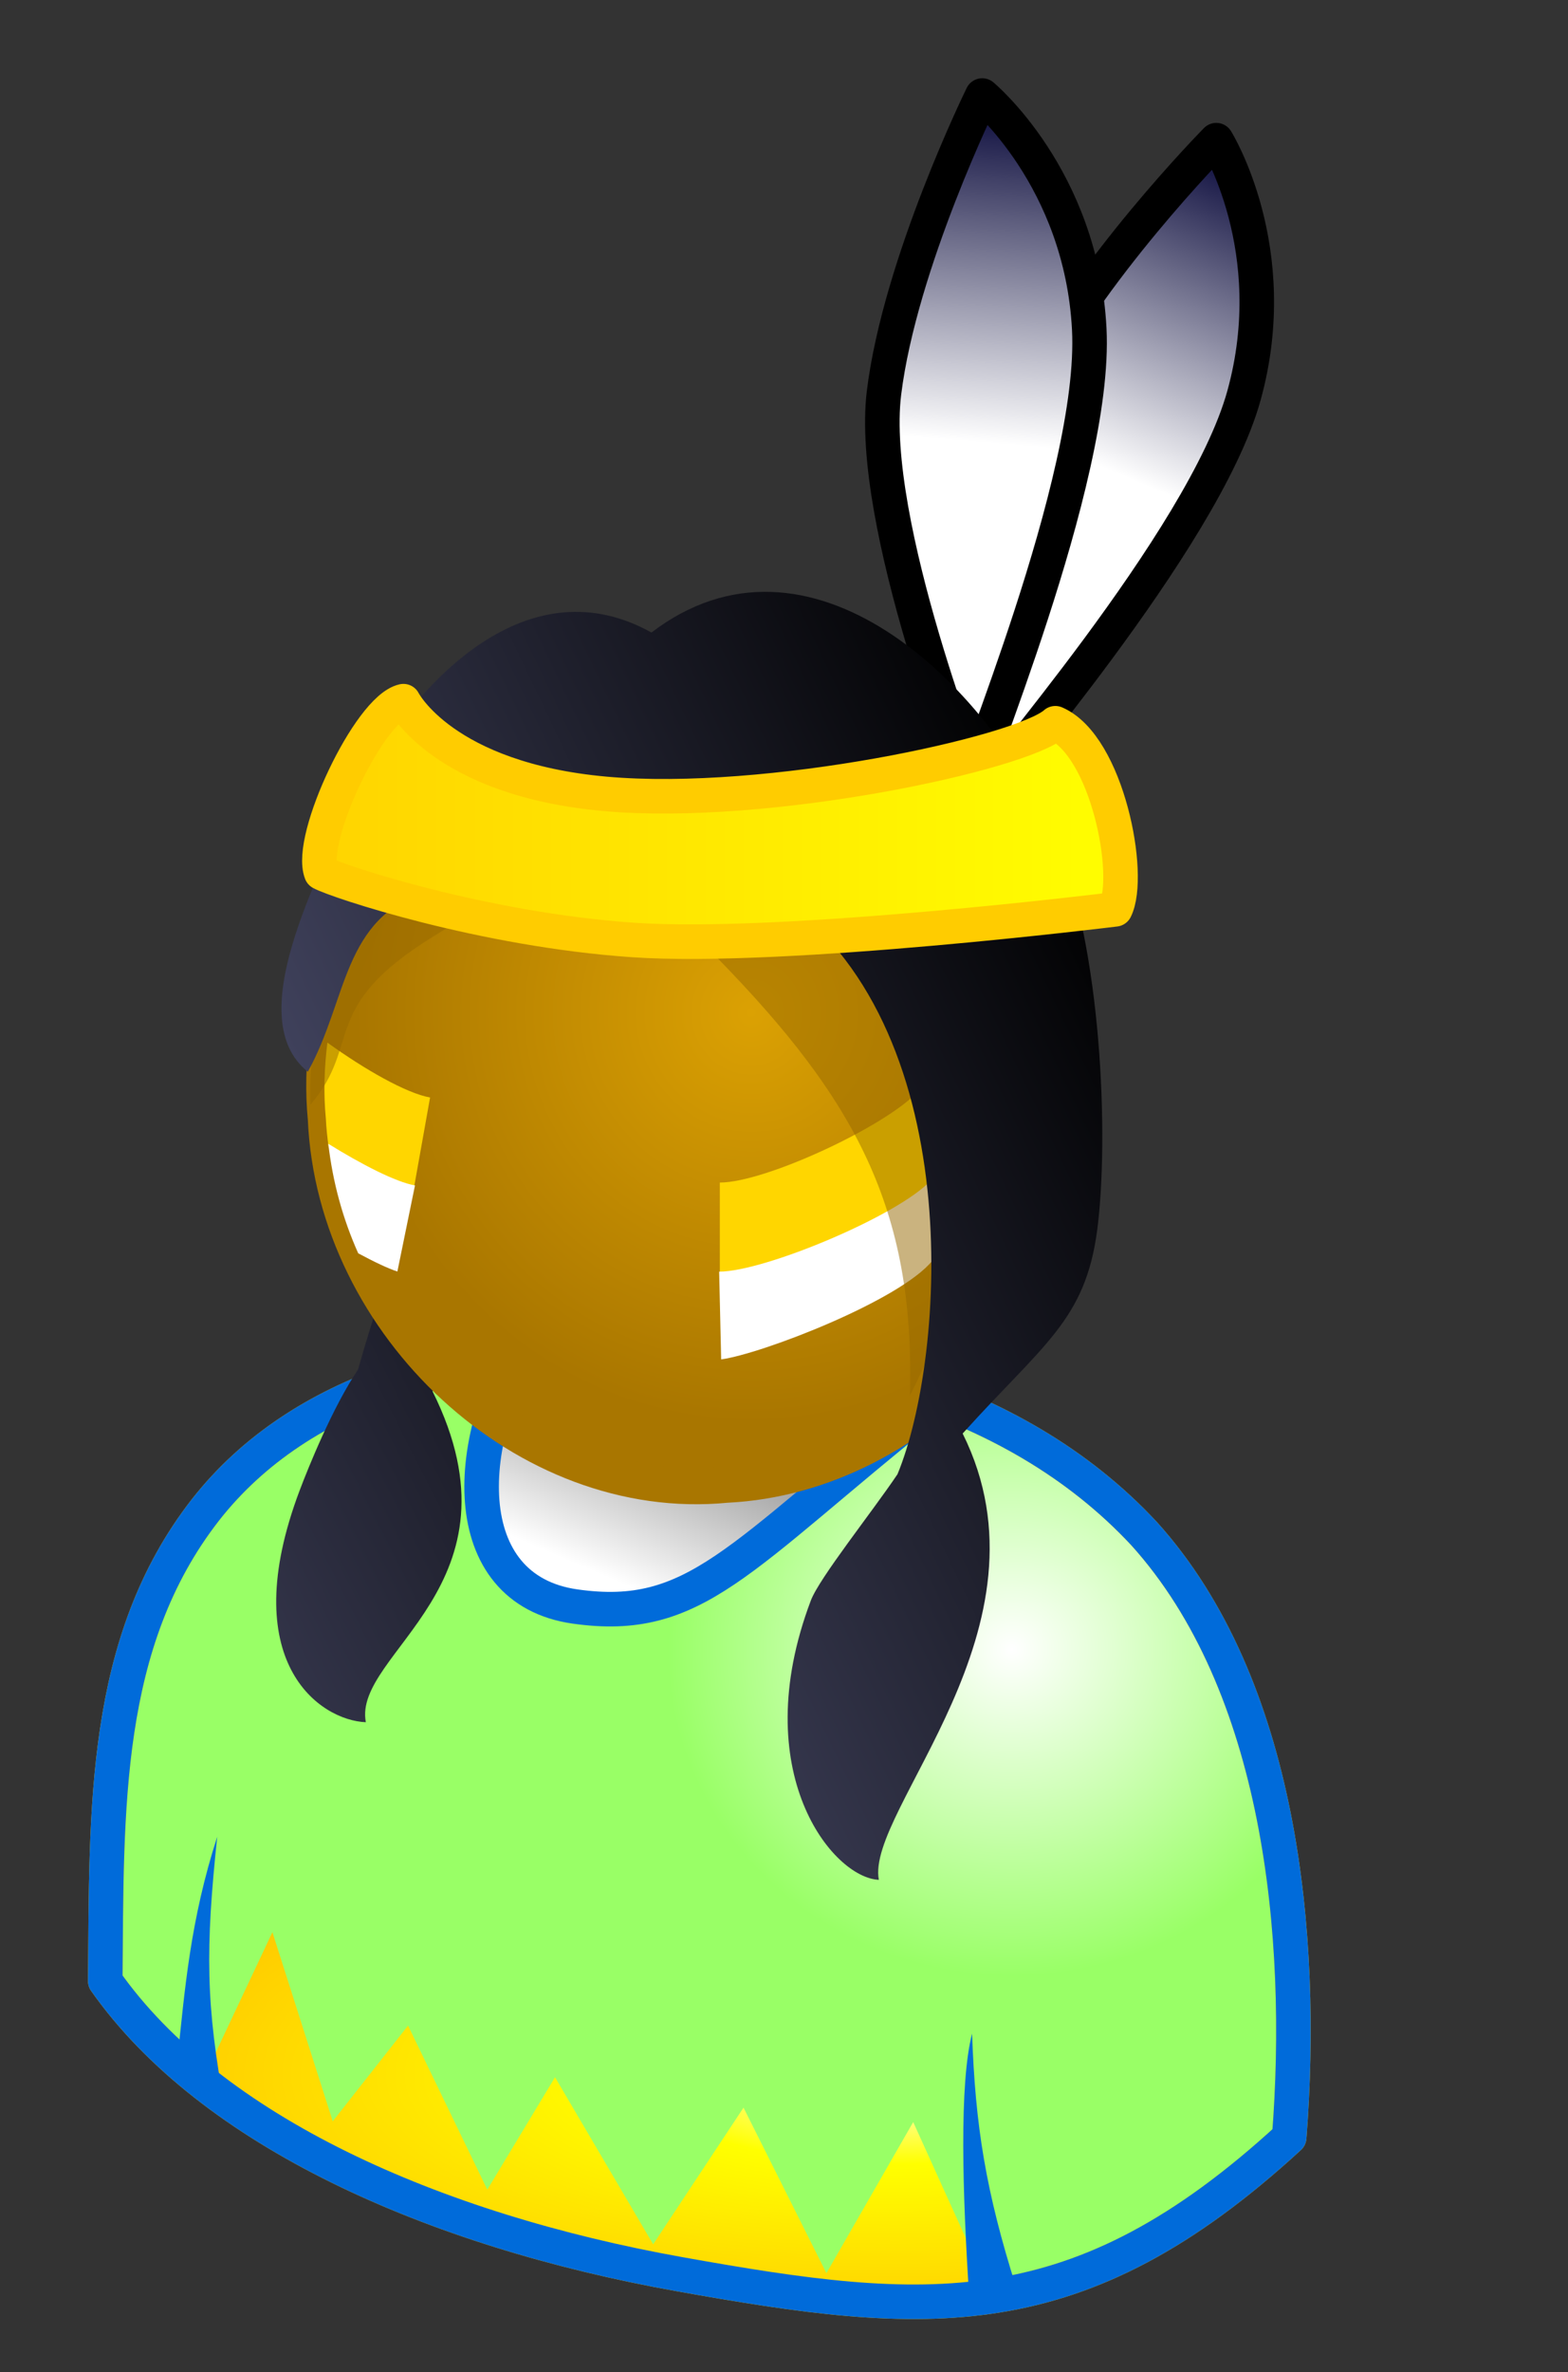 <?xml version="1.0" encoding="UTF-8" standalone="no"?>
<!-- Created with Inkscape (http://www.inkscape.org/) -->

<svg
   xmlns:dc="http://purl.org/dc/elements/1.1/"
   xmlns:cc="http://creativecommons.org/ns#"
   xmlns:rdf="http://www.w3.org/1999/02/22-rdf-syntax-ns#"
   xmlns:svg="http://www.w3.org/2000/svg"
   xmlns="http://www.w3.org/2000/svg"
   xmlns:xlink="http://www.w3.org/1999/xlink"
   xmlns:sodipodi="http://sodipodi.sourceforge.net/DTD/sodipodi-0.dtd"
   xmlns:inkscape="http://www.inkscape.org/namespaces/inkscape"
   version="1.0"
   width="158.897"
   height="240.264"
   id="svg2299"
   sodipodi:version="0.32"
   inkscape:version="0.91 r13725"
   sodipodi:docname="buddy_indien4.svg"
   inkscape:output_extension="org.inkscape.output.svgz.inkscape"
   inkscape:export-filename="\\Fuj0910p158\svg\buddy\buddy_indien4.png"
   inkscape:export-xdpi="326.82001"
   inkscape:export-ydpi="326.82001">
  <rect width="100%" height="100%" fill="#333333" stroke="none"/>
  <sodipodi:namedview
     inkscape:window-height="573"
     inkscape:window-width="748"
     inkscape:pageshadow="2"
     inkscape:pageopacity="0.0"
     guidetolerance="10.0"
     gridtolerance="10.0"
     objecttolerance="10.0"
     borderopacity="1.0"
     bordercolor="#666666"
     pagecolor="#ffffff"
     id="base"
     inkscape:zoom="1.8423437"
     inkscape:cx="166.1594"
     inkscape:cy="123.11125"
     inkscape:window-x="154"
     inkscape:window-y="203"
     inkscape:current-layer="layer1"
     showgrid="false"
     inkscape:window-maximized="0" />
  <defs
     id="defs2350">
    <linearGradient
       id="linearGradient3744">
      <stop
         id="stop3746"
         offset="0"
         style="stop-color:#ffffff;stop-opacity:1" />
      <stop
         id="stop3748"
         offset="0.35"
         style="stop-color:#99ff66;stop-opacity:1;" />
      <stop
         id="stop3750"
         offset="1"
         style="stop-color:#99ff66;stop-opacity:1;" />
    </linearGradient>
    <radialGradient
       inkscape:collect="always"
       xlink:href="#linearGradient14821"
       id="radialGradient2663"
       gradientUnits="userSpaceOnUse"
       gradientTransform="matrix(0.753,0,0,0.757,-104.916,28.864)"
       cx="123.963"
       cy="138.821"
       fx="123.963"
       fy="138.821"
       r="37.266" />
    <linearGradient
       id="linearGradient3577">
      <stop
         style="stop-color:#000033;stop-opacity:1;"
         offset="0"
         id="stop3579" />
      <stop
         style="stop-color:#ffffff;stop-opacity:1;"
         offset="1"
         id="stop3581" />
    </linearGradient>
    <linearGradient
       id="linearGradient3436">
      <stop
         style="stop-color:#ff0033;stop-opacity:1;"
         offset="0"
         id="stop3438" />
      <stop
         style="stop-color:#a0001f;stop-opacity:1;"
         offset="1"
         id="stop3440" />
    </linearGradient>
    <linearGradient
       id="linearGradient3288">
      <stop
         style="stop-color:#000000;stop-opacity:1;"
         offset="0"
         id="stop3290" />
      <stop
         style="stop-color:#434561;stop-opacity:1;"
         offset="1"
         id="stop3292" />
    </linearGradient>
    <linearGradient
       id="linearGradient3634">
      <stop
         style="stop-color:#dba103;stop-opacity:1;"
         offset="0"
         id="stop3636" />
      <stop
         style="stop-color:#a97600;stop-opacity:1;"
         offset="1"
         id="stop3638" />
    </linearGradient>
    <radialGradient
       inkscape:collect="always"
       xlink:href="#linearGradient3634"
       id="radialGradient3640"
       cx="322.533"
       cy="272.185"
       fx="322.533"
       fy="272.185"
       r="158"
       gradientTransform="matrix(-0.68,1.016,-0.876,-0.587,783.701,100.106)"
       gradientUnits="userSpaceOnUse" />
    <linearGradient
       id="linearGradient3411">
      <stop
         style="stop-color:#ffffff;stop-opacity:1;"
         offset="0"
         id="stop3413" />
      <stop
         id="stop3415"
         offset="0.2"
         style="stop-color:#91c0ff;stop-opacity:1;" />
      <stop
         style="stop-color:#0f73d1;stop-opacity:0"
         offset="1"
         id="stop3417" />
    </linearGradient>
    <linearGradient
       id="linearGradient3395">
      <stop
         style="stop-color:#ffffff;stop-opacity:1;"
         offset="0"
         id="stop3397" />
      <stop
         style="stop-color:#0060b8;stop-opacity:1;"
         offset="1"
         id="stop3399" />
    </linearGradient>
    <linearGradient
       id="linearGradient3385">
      <stop
         id="stop3387"
         offset="0"
         style="stop-color:#ffd600;stop-opacity:1" />
      <stop
         style="stop-color:#91c0ff;stop-opacity:1;"
         offset="0.2"
         id="stop3401" />
      <stop
         id="stop3389"
         offset="1"
         style="stop-color:#ffd800;stop-opacity:1" />
    </linearGradient>
    <linearGradient
       id="linearGradient14869">
      <stop
         style="stop-color:#ffffff;stop-opacity:1"
         offset="0"
         id="stop14871" />
      <stop
         style="stop-color:#ffff00;stop-opacity:1"
         offset="0.35"
         id="stop14873" />
      <stop
         style="stop-color:#ffcc00;stop-opacity:1"
         offset="1"
         id="stop14875" />
    </linearGradient>
    <linearGradient
       id="linearGradient14821">
      <stop
         style="stop-color:#ffffff;stop-opacity:1;"
         offset="0"
         id="stop14823" />
      <stop
         style="stop-color:#4795ff;stop-opacity:1;"
         offset="1"
         id="stop14825" />
    </linearGradient>
    <linearGradient
       id="linearGradient14710">
      <stop
         style="stop-color:#ffcc00;stop-opacity:1"
         offset="0"
         id="stop14712" />
      <stop
         style="stop-color:#ffff00;stop-opacity:1"
         offset="1"
         id="stop14714" />
    </linearGradient>
    <linearGradient
       id="linearGradient4247">
      <stop
         style="stop-color:#ffffff;stop-opacity:1"
         offset="0"
         id="stop4249" />
      <stop
         style="stop-color:#cc9933;stop-opacity:1"
         offset="1"
         id="stop4251" />
    </linearGradient>
    <linearGradient
       id="linearGradient10439">
      <stop
         style="stop-color:#ffffff;stop-opacity:1"
         offset="0"
         id="stop10441" />
      <stop
         style="stop-color:#000000;stop-opacity:1"
         offset="1"
         id="stop10443" />
    </linearGradient>
    <radialGradient
       cx="94.916"
       cy="78.03"
       r="23.433"
       fx="94.916"
       fy="78.03"
       id="radialGradient4253"
       xlink:href="#linearGradient4247"
       gradientUnits="userSpaceOnUse"
       gradientTransform="matrix(1,0,0,0.934,0,5.123)" />
    <filter
       id="filter3329"
       height="2.212"
       y="-0.606"
       width="1.361"
       x="-0.18">
      <feGaussianBlur
         id="feGaussianBlur3331"
         stdDeviation="16.484"
         inkscape:collect="always" />
    </filter>
    <radialGradient
       cx="123.963"
       cy="138.821"
       r="37.266"
       fx="123.963"
       fy="138.821"
       id="radialGradient14827"
       xlink:href="#linearGradient14821"
       gradientUnits="userSpaceOnUse"
       gradientTransform="matrix(0.753,0,0,0.757,30.186,34.969)" />
    <linearGradient
       x1="66.491"
       y1="92.545"
       x2="91.731"
       y2="48.037"
       id="linearGradient14894"
       xlink:href="#linearGradient14710"
       gradientUnits="userSpaceOnUse" />
    <radialGradient
       cx="102.202"
       cy="29.245"
       r="42.034"
       fx="102.202"
       fy="29.245"
       id="radialGradient14896"
       xlink:href="#linearGradient14869"
       gradientUnits="userSpaceOnUse"
       gradientTransform="matrix(1.494,0.534,-0.329,0.92,-37.735,-46.023)" />
    <linearGradient
       x1="73.037"
       y1="151.414"
       x2="94.344"
       y2="88.655"
       id="linearGradient16906"
       xlink:href="#linearGradient10439"
       gradientUnits="userSpaceOnUse" />
    <linearGradient
       inkscape:collect="always"
       xlink:href="#linearGradient10439"
       id="linearGradient2383"
       gradientUnits="userSpaceOnUse"
       x1="76.927"
       y1="129.184"
       x2="94.344"
       y2="88.655" />
    <radialGradient
       inkscape:collect="always"
       xlink:href="#linearGradient14821"
       id="radialGradient3358"
       gradientUnits="userSpaceOnUse"
       gradientTransform="matrix(0.753,0,0,0.757,30.186,34.969)"
       cx="123.963"
       cy="138.821"
       fx="123.963"
       fy="138.821"
       r="37.266" />
    <radialGradient
       inkscape:collect="always"
       xlink:href="#linearGradient3744"
       id="radialGradient3382"
       cx="119.496"
       cy="135.111"
       fx="119.496"
       fy="135.111"
       r="61.954"
       gradientTransform="matrix(1.61,-9.4662877e-3,8.9703365e-3,1.526,-74.164,-67.91)"
       gradientUnits="userSpaceOnUse" />
    <radialGradient
       inkscape:collect="always"
       xlink:href="#linearGradient3395"
       id="radialGradient3393"
       gradientUnits="userSpaceOnUse"
       gradientTransform="matrix(0.753,0,0,0.757,30.186,34.969)"
       cx="123.963"
       cy="138.821"
       fx="123.963"
       fy="138.821"
       r="37.266" />
    <radialGradient
       inkscape:collect="always"
       xlink:href="#linearGradient4247"
       id="radialGradient3422"
       gradientUnits="userSpaceOnUse"
       gradientTransform="matrix(1.051,0.563,-0.47,0.877,96.425,-24.475)"
       cx="94.916"
       cy="78.03"
       fx="94.916"
       fy="78.03"
       r="23.433" />
    <linearGradient
       inkscape:collect="always"
       xlink:href="#linearGradient3288"
       id="linearGradient2412"
       gradientUnits="userSpaceOnUse"
       gradientTransform="matrix(1.135,0,0,1.019,-2.917,-5.946)"
       x1="110.474"
       y1="51.828"
       x2="38.924"
       y2="82.372" />
    <radialGradient
       inkscape:collect="always"
       xlink:href="#linearGradient3634"
       id="radialGradient3390"
       cx="93.014"
       cy="72.924"
       fx="93.014"
       fy="72.924"
       r="40.21"
       gradientTransform="matrix(1,0,0,1.035,0,-2.848)"
       gradientUnits="userSpaceOnUse" />
    <linearGradient
       inkscape:collect="always"
       xlink:href="#linearGradient3288"
       id="linearGradient3394"
       gradientUnits="userSpaceOnUse"
       gradientTransform="matrix(1.135,0,0,1.019,-54.712,-10.972)"
       x1="110.474"
       y1="49.755"
       x2="38.924"
       y2="82.372" />
    <linearGradient
       inkscape:collect="always"
       xlink:href="#linearGradient3288"
       id="linearGradient3397"
       gradientUnits="userSpaceOnUse"
       gradientTransform="matrix(1.135,0,0,1.019,-43.198,0.159)"
       x1="110.474"
       y1="49.755"
       x2="38.924"
       y2="82.372" />
    <linearGradient
       inkscape:collect="always"
       xlink:href="#linearGradient3288"
       id="linearGradient3400"
       gradientUnits="userSpaceOnUse"
       gradientTransform="matrix(1.135,0,0,1.019,-56.631,-10.204)"
       x1="110.474"
       y1="49.755"
       x2="38.924"
       y2="82.372" />
    <radialGradient
       inkscape:collect="always"
       xlink:href="#linearGradient14869"
       id="radialGradient3442"
       cx="95.111"
       cy="195.634"
       fx="95.111"
       fy="195.634"
       r="40.492"
       gradientTransform="matrix(-1.856,1.2621955e-2,-3.2596448e-2,-0.64,290.583,304.162)"
       gradientUnits="userSpaceOnUse" />
    <radialGradient
       inkscape:collect="always"
       xlink:href="#linearGradient3634"
       id="radialGradient3547"
       gradientUnits="userSpaceOnUse"
       gradientTransform="matrix(1,0,0,1.035,0,-2.848)"
       cx="93.014"
       cy="72.924"
       fx="93.014"
       fy="72.924"
       r="40.21" />
    <radialGradient
       inkscape:collect="always"
       xlink:href="#linearGradient14710"
       id="radialGradient3552"
       gradientUnits="userSpaceOnUse"
       gradientTransform="matrix(1,0,0,1.035,0,-2.848)"
       cx="93.014"
       cy="72.924"
       fx="93.014"
       fy="72.924"
       r="40.21" />
    <radialGradient
       inkscape:collect="always"
       xlink:href="#linearGradient14710"
       id="radialGradient3569"
       gradientUnits="userSpaceOnUse"
       gradientTransform="matrix(1,0,0,1.035,0,-2.848)"
       cx="93.014"
       cy="72.924"
       fx="93.014"
       fy="72.924"
       r="40.21" />
    <linearGradient
       inkscape:collect="always"
       xlink:href="#linearGradient3577"
       id="linearGradient3585"
       x1="113.57"
       y1="-20.502"
       x2="108.849"
       y2="14.925"
       gradientUnits="userSpaceOnUse"
       gradientTransform="matrix(0.964,0.266,-0.266,0.964,26.79,-26.323)" />
    <linearGradient
       inkscape:collect="always"
       xlink:href="#linearGradient3577"
       id="linearGradient3589"
       gradientUnits="userSpaceOnUse"
       gradientTransform="matrix(0.999,-5.2259768e-2,5.2259768e-2,0.999,5.548,5.562)"
       x1="113.57"
       y1="-20.502"
       x2="108.849"
       y2="14.925" />
    <radialGradient
       inkscape:collect="always"
       xlink:href="#linearGradient3634"
       id="radialGradient3591"
       gradientUnits="userSpaceOnUse"
       gradientTransform="matrix(1,0,0,1.035,0,-2.848)"
       cx="93.014"
       cy="72.924"
       fx="93.014"
       fy="72.924"
       r="40.21" />
    <linearGradient
       inkscape:collect="always"
       xlink:href="#linearGradient14710"
       id="linearGradient3768"
       x1="32.845"
       y1="53.253"
       x2="132.189"
       y2="53.253"
       gradientUnits="userSpaceOnUse" />
  </defs>
  <g
     inkscape:groupmode="layer"
     id="layer11"
     inkscape:label="Ombre"
     style="display:none"
     transform="translate(-16.886,29.945)">
    <g
       style="display:inline"
       id="layer5">
      <path
         d="M 24.564,170.367 C 24.564,170.367 92.516,200.304 126.292,200.304 C 160.067,200.304 253.442,158.085 244.231,151.177 C 235.019,144.268 24.912,170.29 24.564,170.367 z "
         transform="matrix(0.856,0,0,1,3.524,0)"
         style="fill:#808080;fill-rule:evenodd;stroke:none;stroke-width:1px;stroke-linecap:butt;stroke-linejoin:miter;stroke-opacity:1;filter:url(#filter3329)"
         id="path3235" />
    </g>
  </g>
  <g
     inkscape:groupmode="layer"
     id="layer15"
     inkscape:label="Body"
     style="display:inline"
     transform="translate(-16.886,29.945)">
    <path
       id="path2327"
       style="color:#000000;fill:url(#radialGradient3382);fill-opacity:1.0;fill-rule:nonzero;stroke:#ffcc00;stroke-width:3.5;stroke-linecap:round;stroke-linejoin:round;marker:none;marker-start:none;marker-mid:none;marker-end:none;stroke-miterlimit:4;stroke-dasharray:none;stroke-dashoffset:0;stroke-opacity:1;visibility:visible;display:inline;overflow:visible;enable-background:accumulate"
       d="M 27.551,170.7 C 38.234,185.891 60.733,195.924 85.747,200.4 C 110.794,204.882 126.052,206.264 147.53,186.54 C 149.137,165.983 146.633,140.689 132.824,125.391 C 119.351,110.923 98.653,106.425 79.578,106.544 C 64.335,106.455 47.507,110.448 37.685,123.011 C 27.241,136.439 27.704,153.242 27.551,170.7 z " />
    <path
       style="fill:url(#radialGradient3442);fill-opacity:1.0;fill-rule:evenodd;stroke:none;stroke-width:1px;stroke-linecap:butt;stroke-linejoin:miter;stroke-opacity:1"
       d="M 36.846,181.982 L 44.491,165.762 L 50.606,184.915 L 58.237,175.22 L 66.268,191.838 L 73.131,180.451 L 83.075,197.376 L 92.232,183.531 L 100.634,200.3 L 109.427,184.993 L 117.445,202.68 L 108.691,203.375 L 75.814,198.143 L 50.986,189.142 L 36.846,181.982 z "
       id="path3402"
       sodipodi:nodetypes="ccccccccccccccc" />
    <path
       id="path13553"
       style="fill:#006bda;display:inline;fill-opacity:1"
       d="M 119.881,201.787 C 116.785,192.034 115.712,185.34 115.395,176.039 C 114.083,181.091 114.415,192.222 115.117,202.907 C 116.701,202.516 118.291,202.154 119.881,201.787 z " />
    <path
       id="path13559"
       style="color:#000000;fill:#006bda;fill-opacity:1;fill-rule:nonzero;stroke:none;stroke-width:1;stroke-linecap:butt;stroke-linejoin:miter;marker:none;marker-start:none;marker-mid:none;marker-end:none;stroke-miterlimit:4;stroke-dasharray:none;stroke-dashoffset:0;stroke-opacity:1;visibility:visible;display:inline;overflow:visible;enable-background:accumulate"
       d="M 39.7,183.694 C 37.716,173.033 37.702,167.501 38.897,156.098 C 36.183,164.526 35.618,171.39 34.829,179.087" />
    <path
       id="path14926"
       style="color:#000000;fill:url(#linearGradient2383);fill-opacity:1;fill-rule:nonzero;stroke:#006bda;stroke-width:3.5;stroke-linecap:butt;stroke-linejoin:round;marker:none;marker-start:none;marker-mid:none;marker-end:none;stroke-miterlimit:4;stroke-dasharray:none;stroke-dashoffset:0;stroke-opacity:1;visibility:visible;display:inline;overflow:visible;enable-background:accumulate"
       d="M 75.17,132.775 C 87.348,134.496 91.575,127.944 111.036,112.345 C 94.186,105.308 86.997,103.535 71.135,104.187 C 63.547,115.682 63.021,131.058 75.17,132.775 z "
       sodipodi:nodetypes="cccs" />
    <path
       id="path3444"
       style="color:#000000;fill:none;fill-opacity:1;fill-rule:nonzero;stroke:#006bda;stroke-width:3.5;stroke-linecap:round;stroke-linejoin:round;marker:none;marker-start:none;marker-mid:none;marker-end:none;stroke-miterlimit:4;stroke-dasharray:none;stroke-dashoffset:0;stroke-opacity:1;visibility:visible;display:inline;overflow:visible;enable-background:accumulate"
       d="M 27.551,170.7 C 38.234,185.891 60.733,195.924 85.747,200.4 C 110.794,204.882 126.052,206.264 147.53,186.54 C 149.137,165.983 146.633,140.689 132.824,125.391 C 119.351,110.923 98.653,106.425 79.578,106.544 C 64.335,106.455 47.507,110.448 37.685,123.011 C 27.241,136.439 27.704,153.242 27.551,170.7 z " />
    <path
       style="fill:url(#linearGradient3400);fill-opacity:1;display:inline"
       d="M 53.161,108.782 C 50.567,112.639 48.12,118.72 47.258,121.001 C 40.684,138.393 49.311,144.314 53.959,144.492 C 52.596,137.446 70.494,130.627 60.725,110.994 C 64.678,87.249 60.581,82.708 53.161,108.782 z "
       id="path3392"
       sodipodi:nodetypes="csccc" />
  </g>
  <g
     inkscape:groupmode="layer"
     id="layer13"
     inkscape:label="Tete"
     style="display:inline"
     transform="translate(-16.886,29.945)">
    <path
       id="path2339"
       style="fill:url(#radialGradient3591);fill-opacity:1;stroke:#a97600;stroke-width:3.679px;stroke-linejoin:round;stroke-dasharray:none;stroke-opacity:1"
       d="M 88.116,41.032 C 66.919,40.3 47.814,61.472 49.917,83.356 C 50.809,104.276 70.24,122.414 90.481,120.428 C 110.099,119.487 127.494,100.613 126.456,80.063 C 126.357,59.283 108.477,40.128 88.116,41.032 z " />
    <path
       style="fill:#ffd600;fill-opacity:1;stroke:none;stroke-width:3.679px;stroke-linejoin:round;stroke-opacity:1;display:inline"
       d="M 50.062,75.656 C 49.749,78.19 49.657,80.755 49.906,83.344 C 49.948,84.324 50.066,85.315 50.188,86.281 C 53.674,88.494 57.06,90.3 58.75,90.844 L 60.469,81.219 C 58.065,80.784 53.88,78.407 50.062,75.656 z "
       id="path3564" />
    <path
       style="fill:#ffd600;fill-opacity:1;fill-rule:evenodd;stroke:none;stroke-width:1px;stroke-linecap:butt;stroke-linejoin:miter;stroke-opacity:1"
       d="M 109.914,80.604 C 106.658,84.132 94.445,89.831 89.831,89.831 L 89.831,99.601 C 93.902,99.059 108.015,93.631 111.271,89.56 L 109.914,80.604 z "
       id="path3446"
       sodipodi:nodetypes="ccccc" />
    <path
       style="fill:#ffffff;fill-opacity:1;fill-rule:evenodd;stroke:none;stroke-width:1px;stroke-linecap:butt;stroke-linejoin:miter;stroke-opacity:1;display:inline"
       d="M 111.203,89.628 C 107.947,93.156 94.377,98.855 89.763,98.855 L 89.967,107.743 C 94.038,107.2 108.15,101.773 111.407,97.702 L 111.203,89.628 z "
       id="path3448"
       sodipodi:nodetypes="ccccc" />
    <path
       style="opacity:0.5;fill:#976900;fill-opacity:1;display:inline"
       d="M 89.704,67.211 C 103.414,81.29 109.638,92.383 109.095,111.42 C 118.262,93.122 123.387,65.887 116.377,55.507 C 107.586,42.489 97.213,37.048 81.04,40.087 C 56.527,44.693 47.742,69.154 48.348,81.937 C 53.629,75.778 49.131,72.089 60.818,64.896 C 72.543,57.679 76.185,53.328 89.704,67.211 z "
       id="path3566"
       sodipodi:nodetypes="ccssczz" />
    <path
       style="fill:#ffffff;fill-opacity:1;fill-rule:evenodd;stroke:none;stroke-width:1px;stroke-linecap:butt;stroke-linejoin:miter;stroke-opacity:1;display:inline"
       d="M 50.156,85.906 C 50.6,89.765 51.617,93.498 53.188,97 C 54.825,97.881 56.248,98.551 57.156,98.844 L 58.938,90.125 C 56.985,89.772 53.597,88.035 50.156,85.906 z "
       id="path3567" />
    <path
       style="fill:url(#linearGradient3585);fill-opacity:1;fill-rule:evenodd;stroke:#000000;stroke-width:3.5;stroke-linecap:round;stroke-linejoin:round;stroke-miterlimit:4;stroke-dasharray:none;stroke-opacity:1"
       d="M 117.094,50.354 C 117.094,50.354 115.475,21.635 121.17,9.67 C 126.866,-2.294 140.141,-15.748 140.141,-15.748 C 140.141,-15.748 147.038,-4.684 142.948,10.114 C 138.859,24.912 116.354,50.15 117.094,50.354 z "
       id="path3575"
       sodipodi:nodetypes="cscsc" />
    <path
       style="fill:url(#linearGradient3589);fill-opacity:1;fill-rule:evenodd;stroke:#000000;stroke-width:3.5;stroke-linecap:round;stroke-linejoin:round;stroke-miterlimit:4;stroke-dasharray:none;stroke-opacity:1;display:inline"
       d="M 115.473,49.729 C 115.473,49.729 104.85,22.997 106.468,9.845 C 108.086,-3.307 116.422,-20.269 116.422,-20.269 C 116.422,-20.269 126.465,-11.955 127.268,3.376 C 128.07,18.707 114.707,49.769 115.473,49.729 z "
       id="path3587"
       sodipodi:nodetypes="cscsc" />
  </g>
  <g
     inkscape:groupmode="layer"
     id="layer14"
     inkscape:label="Yeux"
     style="display:none"
     transform="translate(-16.886,29.945)">
    <g
       style="display:inline"
       id="layer4">
      <g
         style="display:inline"
         id="g3312">
        <path
           d="M 66.783,83.819 C 66.783,86.892 65.15,89.384 63.136,89.384 C 61.123,89.384 59.49,86.892 59.49,83.819 C 59.49,80.745 61.123,78.253 63.136,78.253 C 65.15,78.253 66.783,80.745 66.783,83.819 z "
           transform="translate(-2,-2.407)"
           style="opacity:1;color:#000000;fill:#985a00;fill-opacity:1;fill-rule:nonzero;stroke:none;stroke-width:7;stroke-linecap:butt;stroke-linejoin:round;marker:none;marker-start:none;marker-mid:none;marker-end:none;stroke-miterlimit:4;stroke-dasharray:none;stroke-dashoffset:0;stroke-opacity:1;visibility:visible;display:inline;overflow:visible;enable-background:accumulate"
           id="path2322" />
        <path
           d="M 66.783,83.819 C 66.783,86.892 65.15,89.384 63.136,89.384 C 61.123,89.384 59.49,86.892 59.49,83.819 C 59.49,80.745 61.123,78.253 63.136,78.253 C 65.15,78.253 66.783,80.745 66.783,83.819 z "
           transform="translate(-0.819,-1.306)"
           style="opacity:1;color:#000000;fill:#ba7e33;fill-opacity:1;fill-rule:nonzero;stroke:none;stroke-width:7;stroke-linecap:butt;stroke-linejoin:round;marker:none;marker-start:none;marker-mid:none;marker-end:none;stroke-miterlimit:4;stroke-dasharray:none;stroke-dashoffset:0;stroke-opacity:1;visibility:visible;display:inline;overflow:visible;enable-background:accumulate"
           id="path3295" />
      </g>
      <g
         style="display:inline"
         id="g3316">
        <path
           d="M 66.783,83.819 C 66.783,86.892 65.15,89.384 63.136,89.384 C 61.123,89.384 59.49,86.892 59.49,83.819 C 59.49,80.745 61.123,78.253 63.136,78.253 C 65.15,78.253 66.783,80.745 66.783,83.819 z "
           transform="translate(17.847,3.646)"
           style="opacity:1;color:#000000;fill:#985a00;fill-opacity:1;fill-rule:nonzero;stroke:none;stroke-width:7;stroke-linecap:butt;stroke-linejoin:round;marker:none;marker-start:none;marker-mid:none;marker-end:none;stroke-miterlimit:4;stroke-dasharray:none;stroke-dashoffset:0;stroke-opacity:1;visibility:visible;display:inline;overflow:visible;enable-background:accumulate"
           id="path2324" />
        <path
           d="M 66.783,83.819 C 66.783,86.892 65.15,89.384 63.136,89.384 C 61.123,89.384 59.49,86.892 59.49,83.819 C 59.49,80.745 61.123,78.253 63.136,78.253 C 65.15,78.253 66.783,80.745 66.783,83.819 z "
           transform="translate(19.028,4.747)"
           style="opacity:1;color:#000000;fill:#ba7e33;fill-opacity:1;fill-rule:nonzero;stroke:none;stroke-width:7;stroke-linecap:butt;stroke-linejoin:round;marker:none;marker-start:none;marker-mid:none;marker-end:none;stroke-miterlimit:4;stroke-dasharray:none;stroke-dashoffset:0;stroke-opacity:1;visibility:visible;display:inline;overflow:visible;enable-background:accumulate"
           id="path3297" />
      </g>
      <path
         d="M 60.792,98.516 C 60.792,98.516 63.506,105.843 68.391,107.472 C 73.276,109.1 81.689,106.658 81.689,106.658 C 81.689,106.658 74.633,108.286 69.205,106.115 C 63.777,103.944 60.249,98.787 60.792,98.516 z "
         style="fill:#985a00;fill-opacity:1;fill-rule:evenodd;stroke:#985a00;stroke-width:1px;stroke-linecap:round;stroke-linejoin:round;stroke-opacity:1;display:inline"
         id="path3299" />
    </g>
  </g>
  <g
     inkscape:groupmode="layer"
     id="layer1"
     inkscape:label="Cheveaux"
     style="display:inline"
     transform="translate(-16.886,29.945)">
    <path
       style="fill:url(#linearGradient2412);fill-opacity:1;display:inline"
       d="M 79.63,51.027 C 82.295,56.995 90.024,57.47 95.458,60.543 C 115.125,73.736 112.741,107.526 107.835,119.374 C 105.24,123.231 99.915,129.887 99.053,132.168 C 92.479,149.56 101.298,160.279 105.946,160.456 C 104.582,153.411 124.208,134.886 114.439,115.253 C 122.582,106.204 126.88,103.811 128.079,94.602 C 129.278,85.392 128.557,65.87 123.841,54.972 C 116.859,38.837 98.749,22.026 82.902,34.123 C 70.723,27.329 59.357,38.217 52.923,50.351 C 48.924,59.226 41.379,73.268 48.081,78.606 C 52.165,71.243 51.511,63.111 60.215,60.277 C 67.314,57.967 76.363,57.807 79.63,51.027 z "
       id="path3568"
       sodipodi:nodetypes="cccscczscccsc" />
    <path
       style="fill:url(#linearGradient3768);fill-opacity:1.0;fill-rule:evenodd;stroke:#ffcc00;stroke-width:3.5;stroke-linecap:round;stroke-linejoin:round;stroke-miterlimit:4;stroke-dasharray:none;stroke-opacity:1"
       d="M 49.438,58.452 C 48.094,54.998 54.31,41.841 57.764,41.074 C 57.764,41.074 61.768,48.991 78.224,50.464 C 94.679,51.936 120.376,46.381 123.83,43.311 C 129.088,45.588 131.629,58.704 129.902,62.158 C 129.902,62.158 96.421,66.306 81.099,65.266 C 65.777,64.226 51.005,59.31 49.438,58.452 z "
       id="path3416"
       sodipodi:nodetypes="ccsccsc" />
  </g>
</svg>
